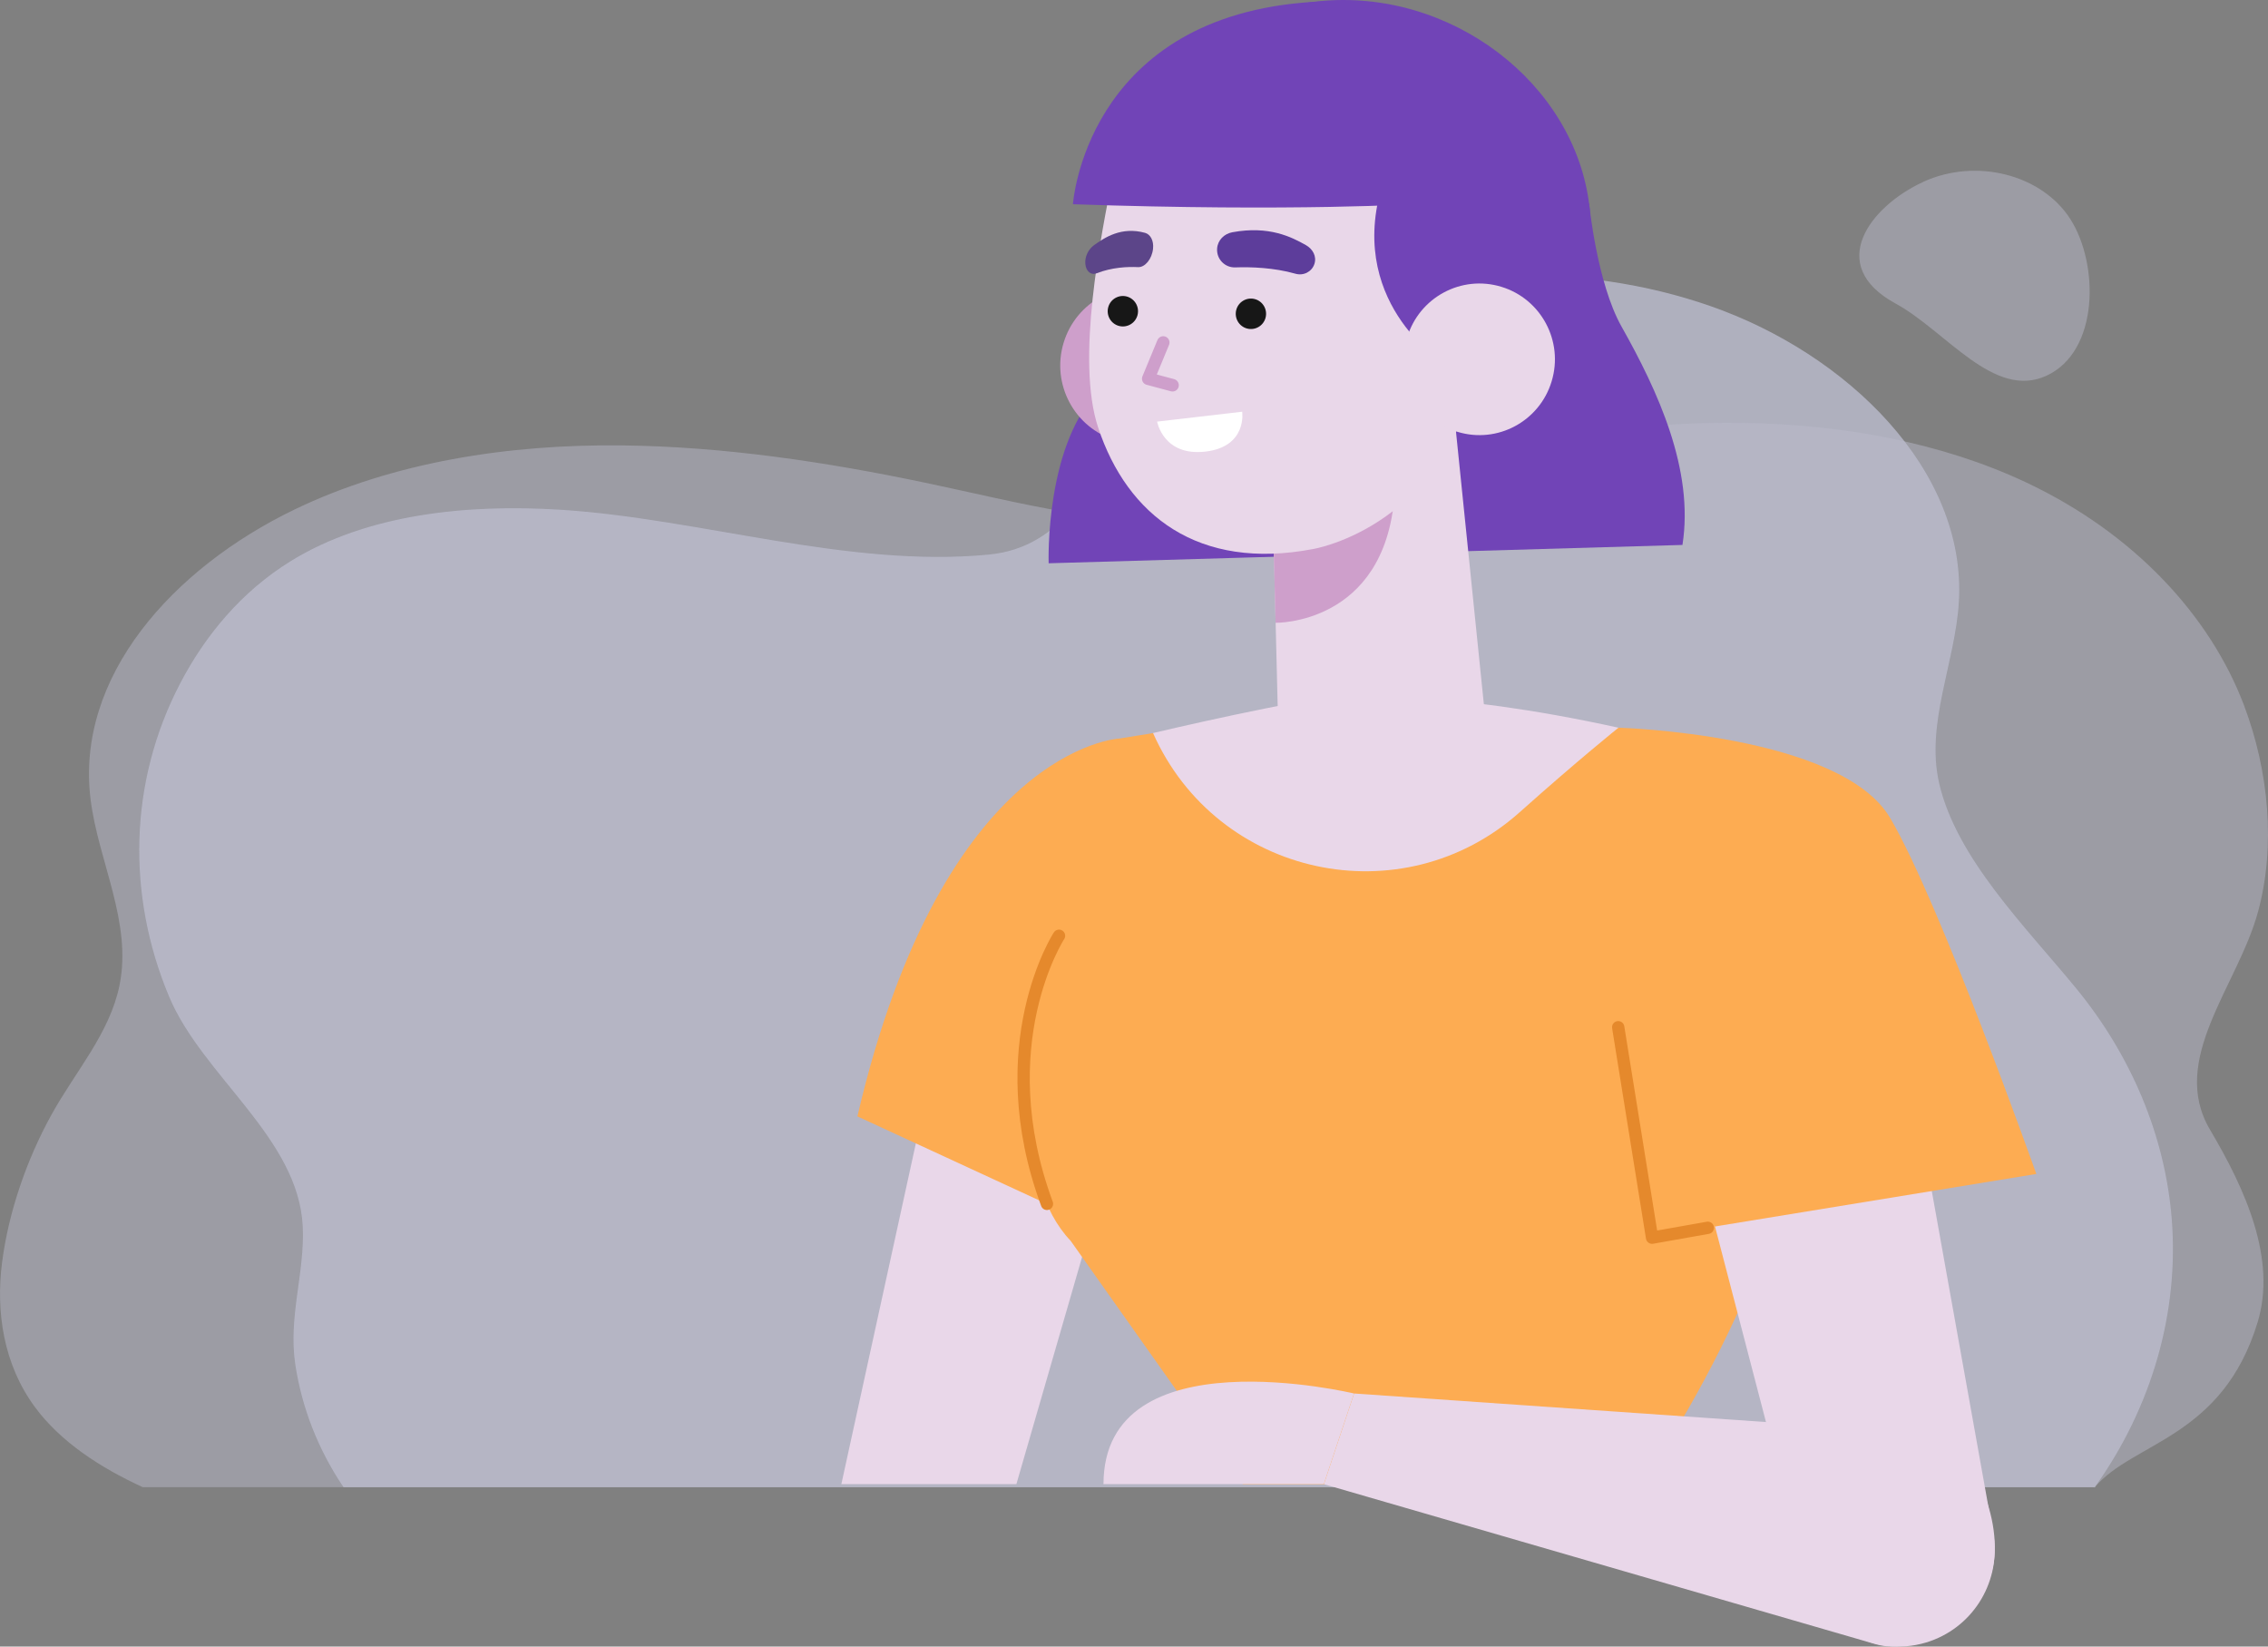 <svg width="186" height="135" viewBox="0 0 186 135" fill="none" xmlns="http://www.w3.org/2000/svg">
<rect x="0" y="0" width="186" height="135" fill="#808080" stroke="none"/>
<g opacity="0.61" clip-path="url(#clip0_169_2)">
<path opacity="0.47" d="M157.705 14.92C162.033 12.922 167.444 14.288 169.794 17.968C172.144 21.648 172.169 28.804 167.84 30.802C163.512 32.799 159.601 27.143 155.454 24.885C149.672 21.739 153.377 16.918 157.705 14.924V14.92Z" fill="#E1E2FE"/>
<path opacity="0.47" d="M2.87 115.371C0.285 111.877 -0.363 107.541 0.178 103.436C0.714 99.359 2.181 95.079 4.233 91.371C6.179 87.856 8.995 84.721 9.796 80.806C10.858 75.634 8.078 70.662 7.434 65.588C6.15 55.489 14.178 46.588 24.14 41.781C32.231 37.877 41.713 36.413 51.014 36.518C59.386 36.613 67.741 37.873 75.852 39.573C83.67 41.209 91.311 43.365 99.505 42.684C106.319 42.118 112.457 39.713 118.804 37.919C133.958 33.635 152.307 33.031 166.163 39.552C175.055 43.737 181.279 50.535 184.038 57.842C186.058 63.197 186.657 69.352 185.178 74.77C183.514 80.858 177.835 86.87 181.25 92.632C184.175 97.569 186.719 103.25 185.149 108.411C182.258 117.916 174.94 118.218 171.801 121.93C172.045 121.719 171.599 122.169 171.801 121.93H11.704C8.223 120.336 4.973 118.218 2.87 115.374V115.371Z" fill="#E1E2FE"/>
<path opacity="0.81" d="M24.218 111.87C23.628 107.972 25.007 104.352 24.83 100.564C24.483 93.278 16.611 88.25 13.864 81.698C10.391 73.404 10.556 64.113 14.777 56.03C16.809 52.136 19.779 48.516 23.834 46.012C30.087 42.154 38.277 41.307 45.984 41.795C57.449 42.522 69.55 46.578 81.077 45.472C87.437 44.861 89.382 39.236 92.665 35.528C96.382 31.332 101.442 28.035 107.038 25.844C117.342 21.802 129.712 21.419 140.243 25.085C151.489 28.997 161.29 38.551 160.646 49.352C160.348 54.348 157.899 59.313 159.031 64.225C160.456 70.388 166.139 76.006 170.26 81.027C174.812 86.571 177.566 93.186 178.103 99.932C178.715 107.583 176.476 115.378 171.793 121.93H28.171C26.085 118.843 24.751 115.399 24.218 111.87Z" fill="#E1E2FE"/>
</g>
<g clip-path="url(#clip1_169_2)">
<path d="M130.472 18.874C130.472 29.307 120.849 37.77 110.18 37.77C99.51 37.77 90.855 29.314 90.855 18.889C90.855 8.463 99.503 0 110.173 0C120.842 0 130.464 8.441 130.464 18.874H130.472Z" fill="#7144B7"/>
<path d="M130.326 16.685C130.326 16.685 130.959 23.178 132.979 26.768C135.966 32.065 138.946 38.529 137.979 44.679L86 46.182C86 46.182 85.658 36.121 90.404 31.766C95.15 27.41 91.828 16.255 91.828 16.255L130.326 16.693V16.685Z" fill="#7144B7"/>
<path d="M99.452 31.824C98.428 35.217 94.859 37.128 91.487 36.099C88.107 35.071 86.203 31.488 87.228 28.103C88.253 24.718 91.821 22.799 95.193 23.828C98.566 24.857 100.477 28.439 99.452 31.824Z" fill="#CE9FCB"/>
<path d="M104.387 41.768L104.86 61.022L121.772 58.519L118.792 29.387L104.387 41.768Z" fill="#E9D7E9"/>
<path d="M104.613 51.063C104.613 51.063 113.53 51.23 114.359 40.674L104.453 45.058L104.613 51.063Z" fill="#CE9FCB"/>
<path d="M93.9 9.667C92.533 10.827 91.661 12.461 91.305 14.219C90.266 19.436 88.224 29.526 90.062 35.063C92.453 42.264 98.275 46.809 107.687 45.015C107.687 45.015 119.068 43.147 121.278 29.183C124.904 6.325 105.63 -0.285 93.9 9.667Z" fill="#E9D7E9"/>
<path d="M93.289 25.834C93.115 26.498 92.439 26.899 91.77 26.724C91.109 26.549 90.709 25.871 90.884 25.2C91.058 24.535 91.734 24.134 92.403 24.309C93.064 24.485 93.464 25.163 93.289 25.834Z" fill="#171717"/>
<path d="M103.791 26.046C103.617 26.71 102.941 27.111 102.272 26.936C101.611 26.761 101.211 26.082 101.386 25.411C101.56 24.747 102.236 24.346 102.905 24.521C103.566 24.696 103.966 25.375 103.791 26.046Z" fill="#171717"/>
<path d="M95.397 28.081L94.169 31.051L96.16 31.583" stroke="#CE9FCB" stroke-width="1.03" stroke-linecap="round" stroke-linejoin="round"/>
<path d="M99.816 20.384C99.758 21.238 100.448 21.953 101.306 21.924C102.592 21.88 104.474 21.938 106.241 22.442C106.895 22.631 107.585 22.288 107.796 21.639C107.999 21.019 107.658 20.406 107.091 20.092C105.921 19.436 104.082 18.487 101.066 19.042C100.39 19.166 99.859 19.698 99.816 20.384Z" fill="#5D3D9B"/>
<path d="M94.561 20.399C94.474 21.231 93.907 21.924 93.34 21.902C92.475 21.858 91.196 21.916 89.939 22.405C89.474 22.588 89.059 22.252 89.008 21.625C88.958 21.019 89.277 20.428 89.706 20.114C90.586 19.48 91.966 18.553 93.914 19.093C94.35 19.217 94.634 19.735 94.561 20.399Z" fill="#5C4589"/>
<path d="M94.895 34.567L101.873 33.757C101.873 33.757 102.309 36.624 98.856 37.026C95.404 37.427 94.895 34.567 94.895 34.567Z" fill="white"/>
<path d="M117.985 29.46C117.985 29.46 109.649 23.996 113.93 13.577C113.93 13.577 125.464 17.021 123.56 18.48C121.663 19.939 117.985 29.46 117.985 29.46Z" fill="#7144B7"/>
<path d="M116.336 16.714C116.336 16.714 106.291 17.371 87.991 16.744C87.991 16.744 89.001 1.787 106.822 0.219C123.342 -1.233 128.451 13.453 124.541 26.148L117.36 28.037L116.328 16.714H116.336Z" fill="#7144B7"/>
<path d="M127.252 31.262C126.264 34.545 122.804 36.406 119.534 35.406C116.263 34.407 114.41 30.941 115.405 27.658C116.394 24.375 119.853 22.515 123.124 23.514C126.394 24.506 128.248 27.979 127.252 31.262Z" fill="#E9D7E9"/>
<path d="M124.12 27.643C124.12 27.643 119.577 26.338 118.371 31.35L124.12 27.643Z" fill="#E9D7E9"/>
<path d="M83.354 121.685L93.064 88.125L76.195 88.782L69 121.685H83.354Z" fill="#E9D7E9"/>
<path d="M91.778 60.554C91.778 60.554 77.365 61.262 70.316 91.532L93.747 102.352L91.785 60.562L91.778 60.554Z" fill="#FDAC52"/>
<path d="M91.778 60.554C91.778 60.554 78.456 91.912 87.809 101.739L101.931 121.693H134.556C134.556 121.693 149.092 101.651 148.758 81.712C148.423 61.773 132.725 59.672 132.725 59.672L94.554 60.109L91.778 60.554Z" fill="#FDAC52"/>
<path d="M94.561 60.102C94.561 60.102 107.236 57.104 110.165 57.104C110.165 57.104 118.283 56.483 132.732 59.664C132.732 59.664 129.447 62.291 124.636 66.588C114.998 75.19 99.816 71.921 94.561 60.102Z" fill="#E9D7E9"/>
<path d="M86.85 76.722C86.85 76.722 81.036 85.652 85.862 98.704" stroke="#E5892C" stroke-width="1.01" stroke-linecap="round" stroke-linejoin="round"/>
<path d="M137.282 87.644L147.973 128.653C148.888 133.22 153.518 136.007 157.966 134.664C161.673 133.548 164.027 129.893 163.519 126.041L157.399 91.919L137.274 87.644H137.282Z" fill="#E9D7E9"/>
<path d="M132.732 59.664C132.732 59.664 150.945 60.168 155.015 67.07C159.093 73.971 167 96.252 167 96.252L136.177 101.287L132.732 59.672V59.664Z" fill="#FDAC52"/>
<path d="M140.058 100.666L135.487 101.476L132.71 84.222" stroke="#E5892C" stroke-width="1.01" stroke-linecap="round" stroke-linejoin="round"/>
<path d="M108.566 121.685L153.816 134.803C157.377 135.854 162.356 132.432 163.352 128.843C164.456 124.844 161.709 117.892 157.603 117.476L144.84 116.593L111.052 114.251L108.574 121.685H108.566Z" fill="#E9D7E9"/>
<path d="M111.045 114.251C111.045 114.251 90.498 109.319 90.498 121.685H108.566L111.045 114.251Z" fill="#E9D7E9"/>
</g>
<defs>
<clipPath id="clip0_169_2">
<rect width="186" height="108" fill="white" transform="matrix(-1 0 0 1 186 14)"/>
</clipPath>
<clipPath id="clip1_169_2">
<rect width="98" height="135" fill="white" transform="translate(69)"/>
</clipPath>
</defs>
</svg>
